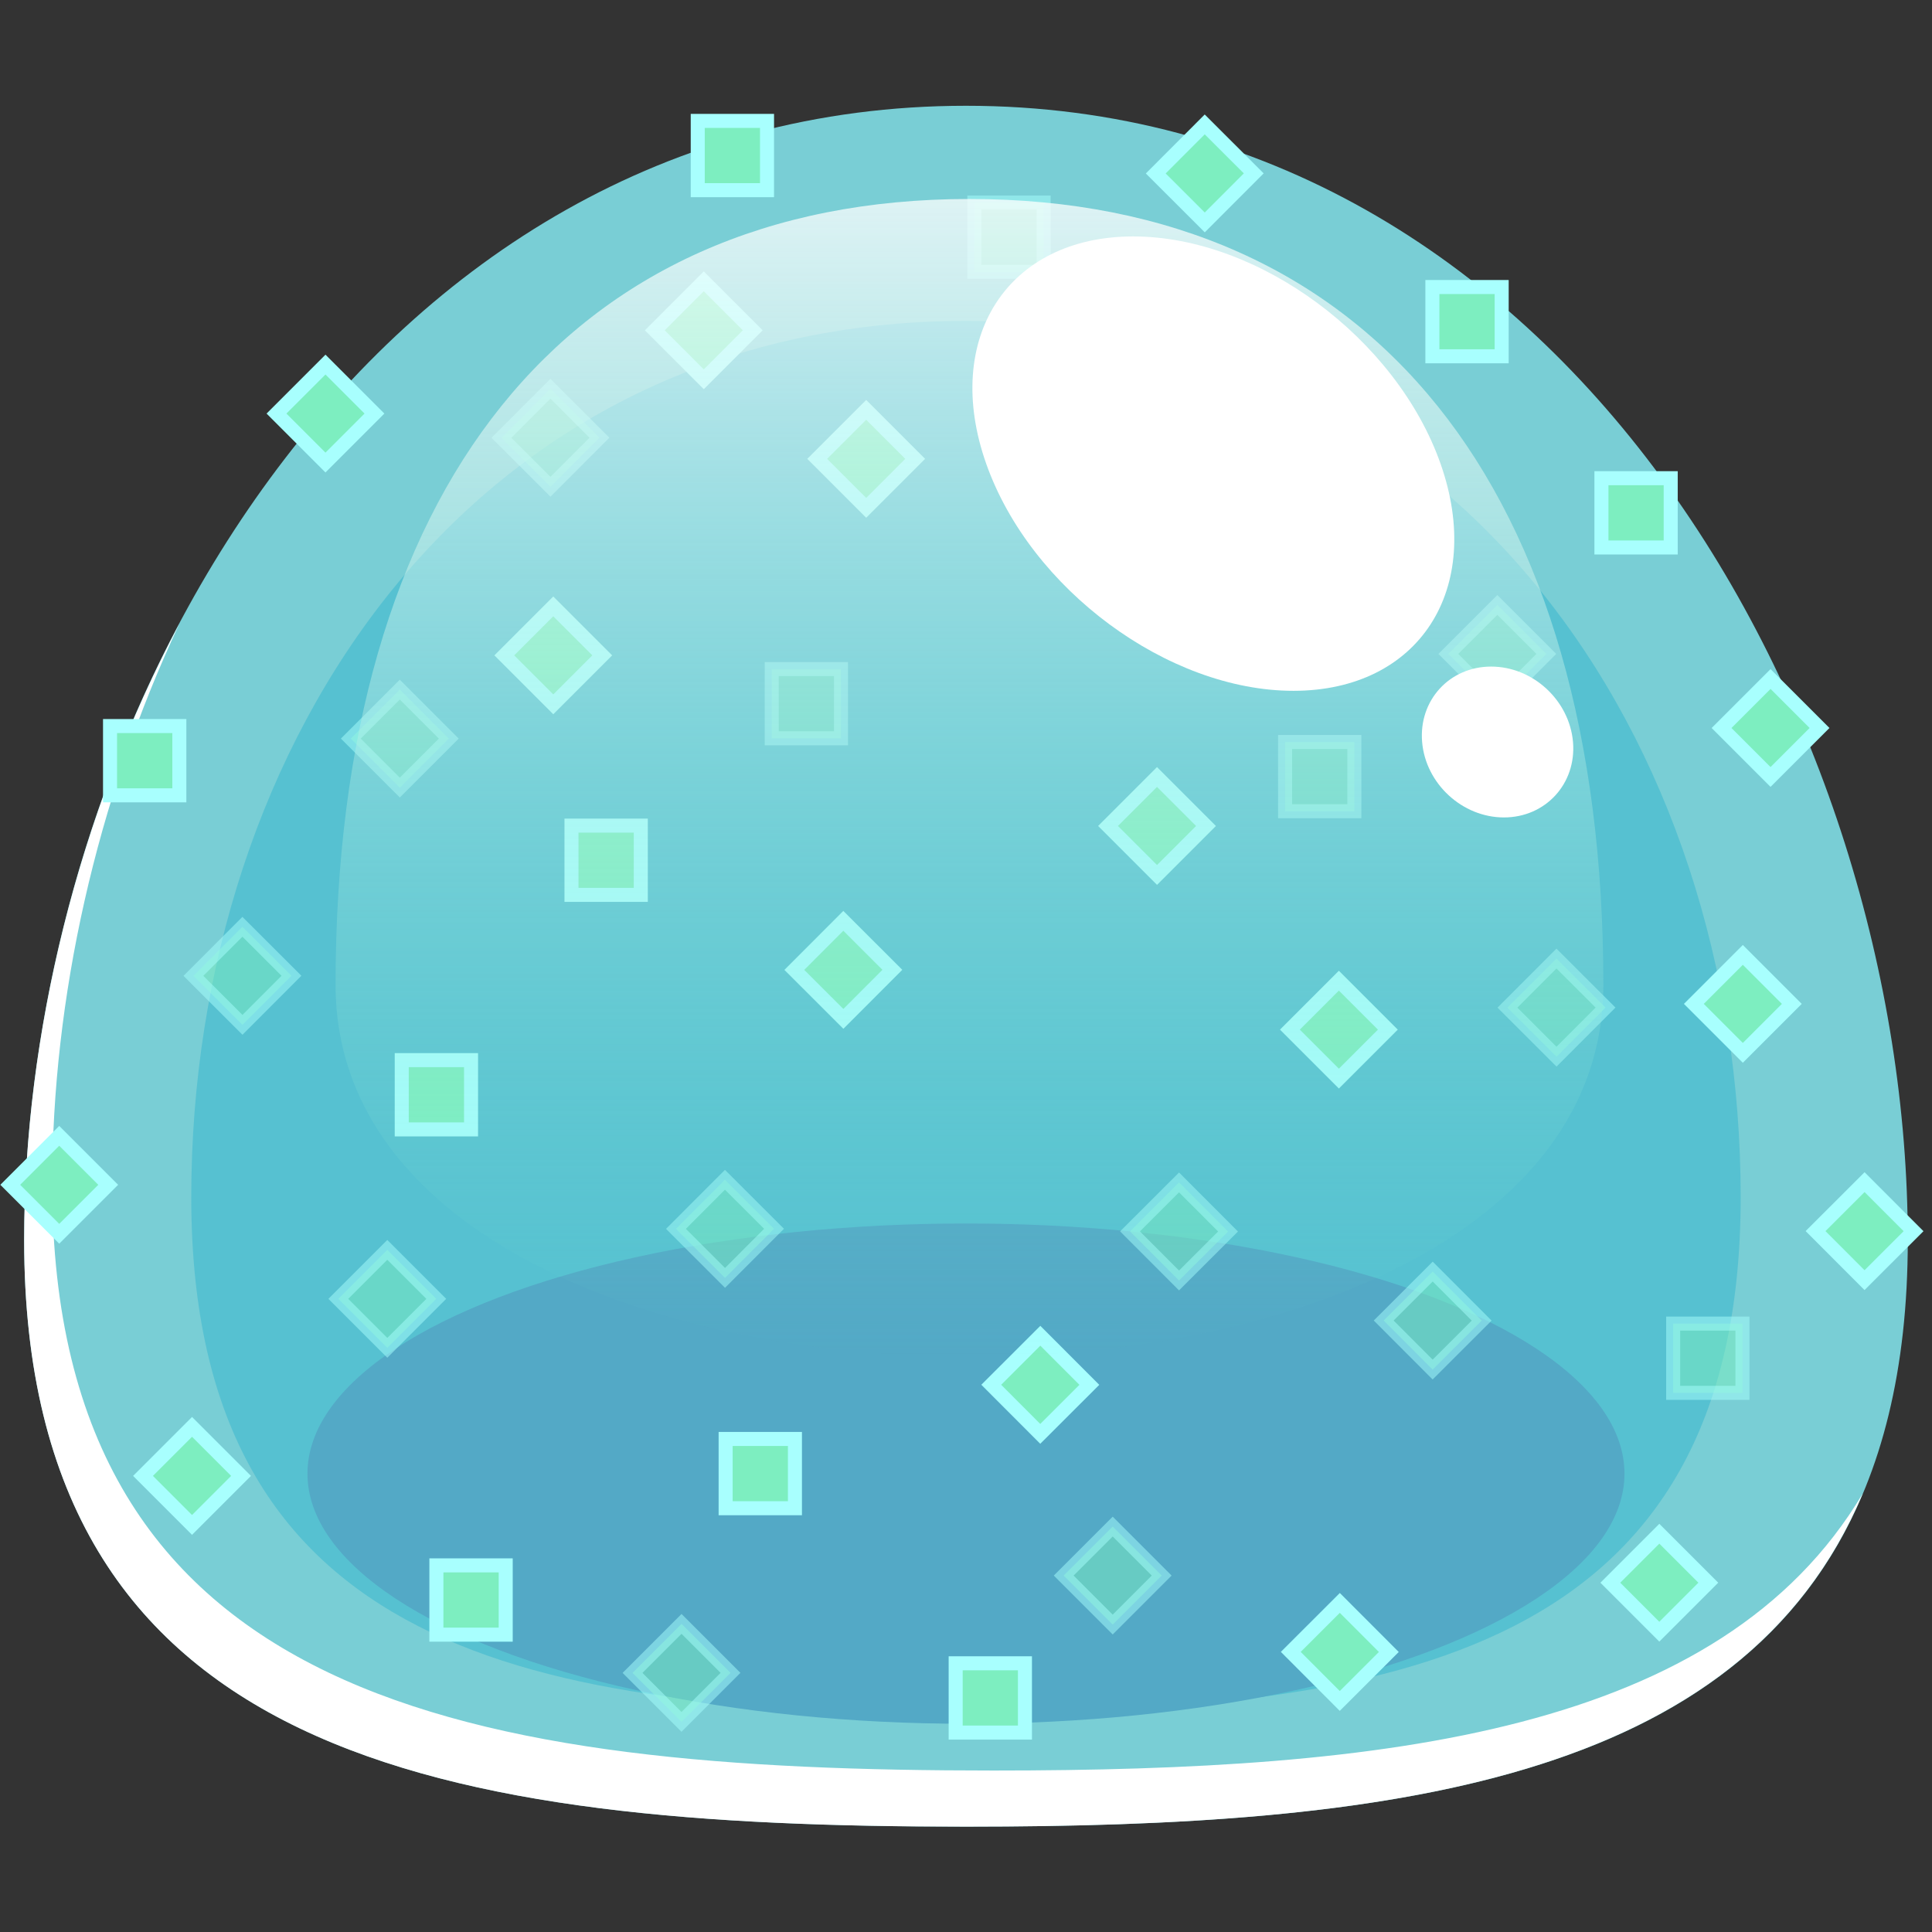 <?xml version="1.0" encoding="UTF-8" standalone="no"?>
<!-- Created with Inkscape (http://www.inkscape.org/) -->

<svg
   xmlns:dc="http://purl.org/dc/elements/1.1/"
   xmlns:cc="http://creativecommons.org/ns#"
   xmlns:rdf="http://www.w3.org/1999/02/22-rdf-syntax-ns#"
   xmlns:svg="http://www.w3.org/2000/svg"
   xmlns="http://www.w3.org/2000/svg"
   xmlns:sodipodi="http://sodipodi.sourceforge.net/DTD/sodipodi-0.dtd"
   xmlns:inkscape="http://www.inkscape.org/namespaces/inkscape"
   width="68.86"
   height="68.865"
   id="svg10956"
   version="1.1"
   inkscape:version="0.48.4 r"
   sodipodi:docname="bleuSucre.svg">
  <rect width="100%" height="100%" fill="#333333" stroke="none"/>
  <defs
     id="defs10958">
    <linearGradient
       id="SVGID_81_"
       gradientUnits="userSpaceOnUse"
       x1="218.952"
       y1="299.69"
       x2="218.952"
       y2="258.424">
      <stop
         offset="0"
         style="stop-color:#FFC44A;stop-opacity:0"
         id="stop5231" />
      <stop
         offset="1"
         style="stop-color:#FFFFFF;stop-opacity:0.75"
         id="stop5233" />
    </linearGradient>
    <linearGradient
       id="SVGID_82_"
       gradientUnits="userSpaceOnUse"
       x1="306.317"
       y1="299.69"
       x2="306.317"
       y2="258.424">
      <stop
         offset="0"
         style="stop-color:#A6DB4A;stop-opacity:0"
         id="stop5342" />
      <stop
         offset="1"
         style="stop-color:#FFFFFF;stop-opacity:0.75"
         id="stop5344" />
    </linearGradient>
    <linearGradient
       id="SVGID_79_"
       gradientUnits="userSpaceOnUse"
       x1="393.683"
       y1="299.69"
       x2="393.683"
       y2="258.424">
      <stop
         offset="0"
         style="stop-color:#69DCCA;stop-opacity:0"
         id="stop5009" />
      <stop
         offset="1"
         style="stop-color:#FFFFFF;stop-opacity:0.75"
         id="stop5011" />
    </linearGradient>
    <linearGradient
       id="SVGID_71_"
       gradientUnits="userSpaceOnUse"
       x1="382.448"
       y1="348.001"
       x2="382.448"
       y2="320.539">
      <stop
         offset="0"
         style="stop-color:#7ACFD6;stop-opacity:0"
         id="stop14634" />
      <stop
         offset="1"
         style="stop-color:#7ACFD6"
         id="stop14636" />
    </linearGradient>
  </defs>
  <sodipodi:namedview
     id="base"
     pagecolor="#ffffff"
     bordercolor="#666666"
     borderopacity="1.0"
     inkscape:pageopacity="0.0"
     inkscape:pageshadow="2"
     inkscape:zoom="7.9195959"
     inkscape:cx="48.919916"
     inkscape:cy="35.747113"
     inkscape:document-units="px"
     inkscape:current-layer="layer1"
     showgrid="false"
     fit-margin-top="3.77"
     fit-margin-left="0"
     fit-margin-right="0"
     fit-margin-bottom="3.76"
     inkscape:window-width="1920"
     inkscape:window-height="1018"
     inkscape:window-x="-8"
     inkscape:window-y="-8"
     inkscape:window-maximized="1" />
  <g
     inkscape:label="Calque 1"
     inkscape:groupmode="layer"
     id="layer1"
     transform="translate(-563.789,-618.968)">
    <g
       transform="translate(204.535,367.763)"
       id="g4908">
      <g
         id="g4910">
        <path
           d="m 427.251,295.408 c 0,18.539 -15.029,20.901 -33.568,20.901 -18.539,0 -33.568,-2.362 -33.568,-20.901 0,-18.539 12.214,-40.433 33.568,-40.433 21.354,0 33.568,21.894 33.568,40.433 z"
           id="path4912"
           inkscape:connector-curvature="0"
           style="fill:#7acfd6;fill-opacity:0.987" />
        <path
           d="m 394.683,314.31 c -18.539,0 -33.568,-2.362 -33.568,-20.901 0,-6.615 1.563,-13.654 4.534,-19.977 -3.621,6.813 -5.534,14.654 -5.534,21.977 0,18.539 15.029,20.901 33.568,20.901 14.958,0 27.624,-1.544 31.963,-11.874 -5.078,8.537 -17.028,9.874 -30.963,9.874 z"
           id="path4914"
           inkscape:connector-curvature="0"
           style="fill:#ffffff" />
      </g>
      <path
         d="m 421.295,293.879 c 0,16.283 -12.363,18.358 -27.612,18.358 -15.249,0 -27.612,-2.075 -27.612,-18.358 0,-16.282 10.047,-31.236 27.612,-31.236 17.565,0 27.612,14.954 27.612,31.236 z"
         id="path4916"
         inkscape:connector-curvature="0"
         style="opacity:0.5;fill:#34b5ce;fill-opacity:1" />
      <ellipse
         cx="393.683"
         cy="303.728"
         rx="23.47"
         ry="8.915"
         id="ellipse4918"
         sodipodi:cx="393.68301"
         sodipodi:cy="303.728"
         sodipodi:rx="23.469999"
         sodipodi:ry="8.915"
         style="fill:#53a9c6;fill-opacity:1"
         d="m 417.153,303.728 c 0,4.924 -10.508,8.915 -23.47,8.915 -12.962,0 -23.47,-3.991 -23.47,-8.915 0,-4.924 10.508,-8.915 23.47,-8.915 12.962,0 23.47,3.991 23.47,8.915 z" />
      <g
         id="g4920">
        <rect
           x="393.981"
           y="258.424"
           stroke-miterlimit="10"
           width="2.47"
           height="2.469"
           id="rect4922"
           style="opacity:0.5;fill:#7deec0;stroke:#a8fffe;stroke-width:0.5;stroke-miterlimit:10;stroke-opacity:1" />
        <rect
           x="393.316"
           y="310.488"
           stroke-miterlimit="10"
           width="2.469"
           height="2.469"
           id="rect4924"
           style="fill:#7deec0;stroke:#a8fffe;stroke-width:0.5;stroke-miterlimit:10;stroke-opacity:1" />
        <rect
           x="369.631"
           y="264.779"
           transform="matrix(0.707,0.707,-0.707,0.707,296.724,-184.328)"
           stroke-miterlimit="10"
           width="2.469"
           height="2.469"
           id="rect4926"
           style="fill:#7deec0;stroke:#a8fffe;stroke-width:0.5;stroke-miterlimit:10;stroke-opacity:1" />
        <rect
           x="386.76"
           y="275.051"
           stroke-miterlimit="10"
           width="2.469"
           height="2.469"
           id="rect4928"
           style="opacity:0.5;fill:#7deec0;stroke:#a8fffe;stroke-width:0.5;stroke-miterlimit:10;stroke-opacity:1" />
        <rect
           x="405.752"
           y="286.742"
           transform="matrix(0.707,0.707,-0.707,0.707,322.834,-203.436)"
           stroke-miterlimit="10"
           width="2.469"
           height="2.469"
           id="rect4930"
           style="fill:#7deec0;stroke:#a8fffe;stroke-width:0.5;stroke-miterlimit:10;stroke-opacity:1" />
        <rect
           x="379.623"
           y="280.631"
           stroke-miterlimit="10"
           width="2.47"
           height="2.469"
           id="rect4932"
           style="fill:#7deec0;stroke:#a8fffe;stroke-width:0.5;stroke-miterlimit:10;stroke-opacity:1" />
        <rect
           x="384.123"
           y="255.514"
           stroke-miterlimit="10"
           width="2.469"
           height="2.469"
           id="rect4934"
           style="fill:#7deec0;stroke:#a8fffe;stroke-width:0.5;stroke-miterlimit:10;stroke-opacity:1" />
        <rect
           x="405.057"
           y="277.65"
           stroke-miterlimit="10"
           width="2.469"
           height="2.469"
           id="rect4936"
           style="opacity:0.5;fill:#7deec0;stroke:#a8fffe;stroke-width:0.5;stroke-miterlimit:10;stroke-opacity:1" />
        <rect
           x="410.307"
           y="261.435"
           stroke-miterlimit="10"
           width="2.469"
           height="2.469"
           id="rect4938"
           style="fill:#7deec0;stroke:#a8fffe;stroke-width:0.5;stroke-miterlimit:10;stroke-opacity:1" />
        <rect
           x="413.233"
           y="286.006"
           transform="matrix(0.707,-0.708,0.708,0.707,-81.666,377.482)"
           stroke-miterlimit="10"
           width="2.471"
           height="2.471"
           id="rect4940"
           style="opacity:0.5;fill:#7deec0;stroke:#a8fffe;stroke-width:0.5;stroke-miterlimit:10;stroke-opacity:1" />
        <rect
           x="366.689"
           y="284.485"
           transform="matrix(0.708,0.707,-0.707,0.708,309.409,-176.427)"
           stroke-miterlimit="10"
           width="2.469"
           height="2.47"
           id="rect4942"
           style="opacity:0.5;fill:#7deec0;stroke:#a8fffe;stroke-width:0.5;stroke-miterlimit:10;stroke-opacity:1" />
        <rect
           x="373.573"
           y="288.99"
           stroke-miterlimit="10"
           width="2.47"
           height="2.469"
           id="rect4944"
           style="fill:#7deec0;stroke:#a8fffe;stroke-width:0.5;stroke-miterlimit:10;stroke-opacity:1" />
        <rect
           x="385.117"
           y="302.492"
           stroke-miterlimit="10"
           width="2.47"
           height="2.469"
           id="rect4946"
           style="fill:#7deec0;stroke:#a8fffe;stroke-width:0.5;stroke-miterlimit:10;stroke-opacity:1" />
        <rect
           x="421.228"
           y="276.04"
           transform="matrix(0.707,-0.707,0.707,0.707,-72.355,379.8)"
           stroke-miterlimit="10"
           width="2.47"
           height="2.469"
           id="rect4948"
           style="fill:#7deec0;stroke:#a8fffe;stroke-width:0.5;stroke-miterlimit:10;stroke-opacity:1" />
        <rect
           x="411.487"
           y="273.398"
           transform="matrix(0.707,-0.707,0.707,0.707,-73.338,372.141)"
           stroke-miterlimit="10"
           width="2.47"
           height="2.469"
           id="rect4950"
           style="opacity:0.5;fill:#7deec0;stroke:#a8fffe;stroke-width:0.5;stroke-miterlimit:10;stroke-opacity:1" />
        <rect
           x="399.33"
           y="279.396"
           transform="matrix(0.707,-0.707,0.707,0.707,-81.113,365.437)"
           stroke-miterlimit="10"
           width="2.469"
           height="2.47"
           id="rect4952"
           style="fill:#7deec0;stroke:#a8fffe;stroke-width:0.5;stroke-miterlimit:10;stroke-opacity:1" />
        <rect
           x="383.601"
           y="293.873"
           transform="matrix(0.707,-0.708,0.708,0.707,-95.922,358.825)"
           stroke-miterlimit="10"
           width="2.471"
           height="2.471"
           id="rect4954"
           style="opacity:0.5;fill:#7deec0;stroke:#a8fffe;stroke-width:0.5;stroke-miterlimit:10;stroke-opacity:1" />
        <rect
           x="408.793"
           y="297.008"
           transform="matrix(0.708,-0.707,0.707,0.708,-90.839,377.006)"
           stroke-miterlimit="10"
           width="2.468"
           height="2.468"
           id="rect4956"
           style="opacity:0.5;fill:#7deec0;stroke:#a8fffe;stroke-width:0.5;stroke-miterlimit:10;stroke-opacity:1" />
        <rect
           x="372.338"
           y="276.285"
           transform="matrix(0.707,-0.707,0.707,0.707,-86.819,345.439)"
           stroke-miterlimit="10"
           width="2.469"
           height="2.47"
           id="rect4958"
           style="opacity:0.5;fill:#7deec0;stroke:#a8fffe;stroke-width:0.5;stroke-miterlimit:10;stroke-opacity:1" />
        <rect
           x="401.555"
           y="262.325"
           transform="matrix(0.707,0.707,-0.707,0.707,304.339,-207.621)"
           stroke-miterlimit="10"
           width="2.469"
           height="2.468"
           id="rect4960"
           style="fill:#7deec0;stroke:#a8fffe;stroke-width:0.5;stroke-miterlimit:10;stroke-opacity:1" />
        <rect
           x="388.1"
           y="284.262"
           transform="matrix(0.708,0.707,-0.707,0.708,315.51,-191.619)"
           stroke-miterlimit="10"
           width="2.469"
           height="2.47"
           id="rect4962"
           style="fill:#7deec0;stroke:#a8fffe;stroke-width:0.5;stroke-miterlimit:10;stroke-opacity:1" />
        <rect
           x="398.555"
           y="269.909"
           transform="matrix(0.707,0.708,-0.708,0.707,309.088,-203.329)"
           stroke-miterlimit="10"
           width="2.471"
           height="2.468"
           id="rect4964"
           style="opacity:0.5;fill:#7deec0;stroke:#a8fffe;stroke-width:0.5;stroke-miterlimit:10;stroke-opacity:1" />
        <rect
           x="377.75"
           y="273.398"
           transform="matrix(0.707,0.707,-0.707,0.707,305.197,-187.544)"
           stroke-miterlimit="10"
           width="2.469"
           height="2.469"
           id="rect4966"
           style="fill:#7deec0;stroke:#a8fffe;stroke-width:0.5;stroke-miterlimit:10;stroke-opacity:1" />
        <rect
           x="400.073"
           y="293.577"
           transform="matrix(0.707,0.708,-0.708,0.707,326.278,-197.462)"
           stroke-miterlimit="10"
           width="2.471"
           height="2.468"
           id="rect4968"
           style="opacity:0.5;fill:#7deec0;stroke:#a8fffe;stroke-width:0.5;stroke-miterlimit:10;stroke-opacity:1" />
        <rect
           x="397.583"
           y="305.996"
           transform="matrix(-0.707,0.707,-0.707,-0.707,898.089,242.609)"
           stroke-miterlimit="10"
           width="2.47"
           height="2.47"
           id="rect4970"
           style="opacity:0.5;fill:#7deec0;stroke:#a8fffe;stroke-width:0.5;stroke-miterlimit:10;stroke-opacity:1" />
        <rect
           x="363.176"
           y="277.083"
           stroke-miterlimit="10"
           width="2.47"
           height="2.469"
           id="rect4972"
           style="fill:#7deec0;stroke:#a8fffe;stroke-width:0.5;stroke-miterlimit:10;fill-opacity:1;stroke-opacity:1" />
        <rect
           x="374.808"
           y="306.998"
           stroke-miterlimit="10"
           width="2.47"
           height="2.469"
           id="rect4974"
           style="fill:#7deec0;stroke:#a8fffe;stroke-width:0.5;stroke-miterlimit:10;stroke-opacity:1" />
        <rect
           x="364.988"
           y="302.489"
           transform="matrix(-0.707,-0.707,0.707,-0.707,410.285,777.462)"
           stroke-miterlimit="10"
           width="2.471"
           height="2.471"
           id="rect4976"
           style="fill:#7deec0;stroke:#a8fffe;stroke-width:0.5;stroke-miterlimit:10;stroke-opacity:1" />
        <rect
           x="424.774"
           y="293.875"
           transform="matrix(-0.708,0.707,-0.707,-0.708,935.966,202.835)"
           stroke-miterlimit="10"
           width="2.468"
           height="2.469"
           id="rect4978"
           style="fill:#7deec0;stroke:#a8fffe;stroke-width:0.5;stroke-miterlimit:10;stroke-opacity:1" />
        <rect
           x="418.889"
           y="298.38"
           stroke-miterlimit="10"
           width="2.469"
           height="2.469"
           id="rect4980"
           style="opacity:0.5;fill:#7deec0;stroke:#a8fffe;stroke-width:0.5;stroke-miterlimit:10;stroke-opacity:1" />
        <rect
           x="416.332"
           y="268.249"
           stroke-miterlimit="10"
           width="2.469"
           height="2.469"
           id="rect4982"
           style="fill:#7deec0;stroke:#a8fffe;stroke-width:0.5;stroke-miterlimit:10;stroke-opacity:1" />
        <rect
           x="360.123"
           y="292.13"
           transform="matrix(-0.707,-0.707,0.707,-0.707,409.436,756.322)"
           stroke-miterlimit="10"
           width="2.469"
           height="2.469"
           id="rect4984"
           style="fill:#7deec0;stroke:#a8fffe;stroke-width:0.5;stroke-miterlimit:10;stroke-opacity:1" />
        <rect
           x="417.149"
           y="306.303"
           transform="matrix(-0.707,-0.707,0.707,-0.707,496.763,820.842)"
           stroke-miterlimit="10"
           width="2.469"
           height="2.47"
           id="rect4986"
           style="fill:#7deec0;stroke:#a8fffe;stroke-width:0.5;stroke-miterlimit:10;stroke-opacity:1" />
        <rect
           x="395.062"
           y="299.611"
           transform="matrix(-0.707,-0.708,0.708,-0.707,463.515,793.839)"
           stroke-miterlimit="10"
           width="2.471"
           height="2.471"
           id="rect4988"
           style="fill:#7deec0;stroke:#a8fffe;stroke-width:0.5;stroke-miterlimit:10;stroke-opacity:1" />
        <rect
           x="377.75"
           y="265.815"
           transform="matrix(-0.708,-0.707,0.707,-0.708,458.389,723.82)"
           stroke-miterlimit="10"
           width="2.468"
           height="2.469"
           id="rect4990"
           style="opacity:0.5;fill:#7deec0;stroke:#a8fffe;stroke-width:0.5;stroke-miterlimit:10;stroke-opacity:1" />
        <rect
           x="420.123"
           y="285.674"
           transform="matrix(-0.707,-0.707,0.707,-0.707,516.427,787.729)"
           stroke-miterlimit="10"
           width="2.469"
           height="2.469"
           id="rect4992"
           style="fill:#7deec0;stroke:#a8fffe;stroke-width:0.5;stroke-miterlimit:10;stroke-opacity:1" />
        <rect
           x="406.046"
           y="308.743"
           transform="matrix(-0.708,0.707,-0.707,-0.708,914.516,241.6)"
           stroke-miterlimit="10"
           width="2.469"
           height="2.47"
           id="rect4994"
           style="fill:#7deec0;stroke:#a8fffe;stroke-width:0.5;stroke-miterlimit:10;stroke-opacity:1" />
        <rect
           x="371.752"
           y="296.271"
           transform="matrix(-0.707,0.707,-0.707,-0.707,847.096,244.133)"
           stroke-miterlimit="10"
           width="2.469"
           height="2.469"
           id="rect4996"
           style="opacity:0.5;fill:#7deec0;stroke:#a8fffe;stroke-width:0.5;stroke-miterlimit:10;stroke-opacity:1" />
        <rect
           x="382.249"
           y="309.74"
           transform="matrix(-0.707,0.707,-0.707,-0.707,874.527,259.565)"
           stroke-miterlimit="10"
           width="2.471"
           height="2.469"
           id="rect4998"
           style="opacity:0.5;fill:#7deec0;stroke:#a8fffe;stroke-width:0.5;stroke-miterlimit:10;stroke-opacity:1" />
        <rect
           x="400.834"
           y="255.908"
           transform="matrix(0.708,0.707,-0.707,0.708,299.329,-208.933)"
           stroke-miterlimit="10"
           width="2.468"
           height="2.469"
           id="rect5000"
           style="fill:#7deec0;stroke:#a8fffe;stroke-width:0.5;stroke-miterlimit:10;stroke-opacity:1" />
        <rect
           x="383.116"
           y="261.812"
           transform="matrix(0.707,0.707,-0.707,0.707,298.576,-194.732)"
           stroke-miterlimit="10"
           width="2.469"
           height="2.469"
           id="rect5002"
           style="fill:#7deec0;stroke:#a8fffe;stroke-width:0.5;stroke-miterlimit:10;stroke-opacity:1" />
        <rect
           x="389.034"
           y="266.37"
           transform="matrix(0.707,0.707,-0.707,0.707,303.403,-197.558)"
           stroke-miterlimit="10"
           width="2.47"
           height="2.47"
           id="rect5004"
           style="fill:#7deec0;stroke:#a8fffe;stroke-width:0.5;stroke-miterlimit:10;stroke-opacity:1" />
      </g>
      <g
         id="g5006"
         transform="translate(0.126,-0.126)">
        <linearGradient
           id="linearGradient11383"
           gradientUnits="userSpaceOnUse"
           x1="393.683"
           y1="299.69"
           x2="393.683"
           y2="258.424">
          <stop
             offset="0"
             style="stop-color:#69DCCA;stop-opacity:0"
             id="stop11385" />
          <stop
             offset="1"
             style="stop-color:#FFFFFF;stop-opacity:0.75"
             id="stop11387" />
        </linearGradient>
        <path
           d="m 416.275,286.439 c 0,17.668 -45.186,17.668 -45.186,0 0,-17.667 8.22,-28.016 22.593,-28.016 14.373,0 22.593,10.349 22.593,28.016 z"
           id="path5013"
           inkscape:connector-curvature="0"
           style="fill:url(#SVGID_79_)" />
        <path
           d="m 410.471,267.856 c 1.576,4.472 -0.771,8.097 -5.242,8.097 -4.472,0 -9.375,-3.625 -10.952,-8.097 -1.577,-4.473 0.771,-8.098 5.241,-8.098 4.472,0.001 9.375,3.626 10.953,8.098 z"
           id="path5015"
           inkscape:connector-curvature="0"
           style="fill:#ffffff" />
        <path
           d="m 415.193,277.778 c 0.125,1.485 -0.978,2.688 -2.462,2.688 -1.485,0 -2.79,-1.203 -2.916,-2.688 -0.126,-1.485 0.976,-2.689 2.461,-2.689 1.485,0 2.79,1.204 2.917,2.689 z"
           id="path5017"
           inkscape:connector-curvature="0"
           style="fill:#ffffff" />
      </g>
    </g>
  </g>
</svg>
